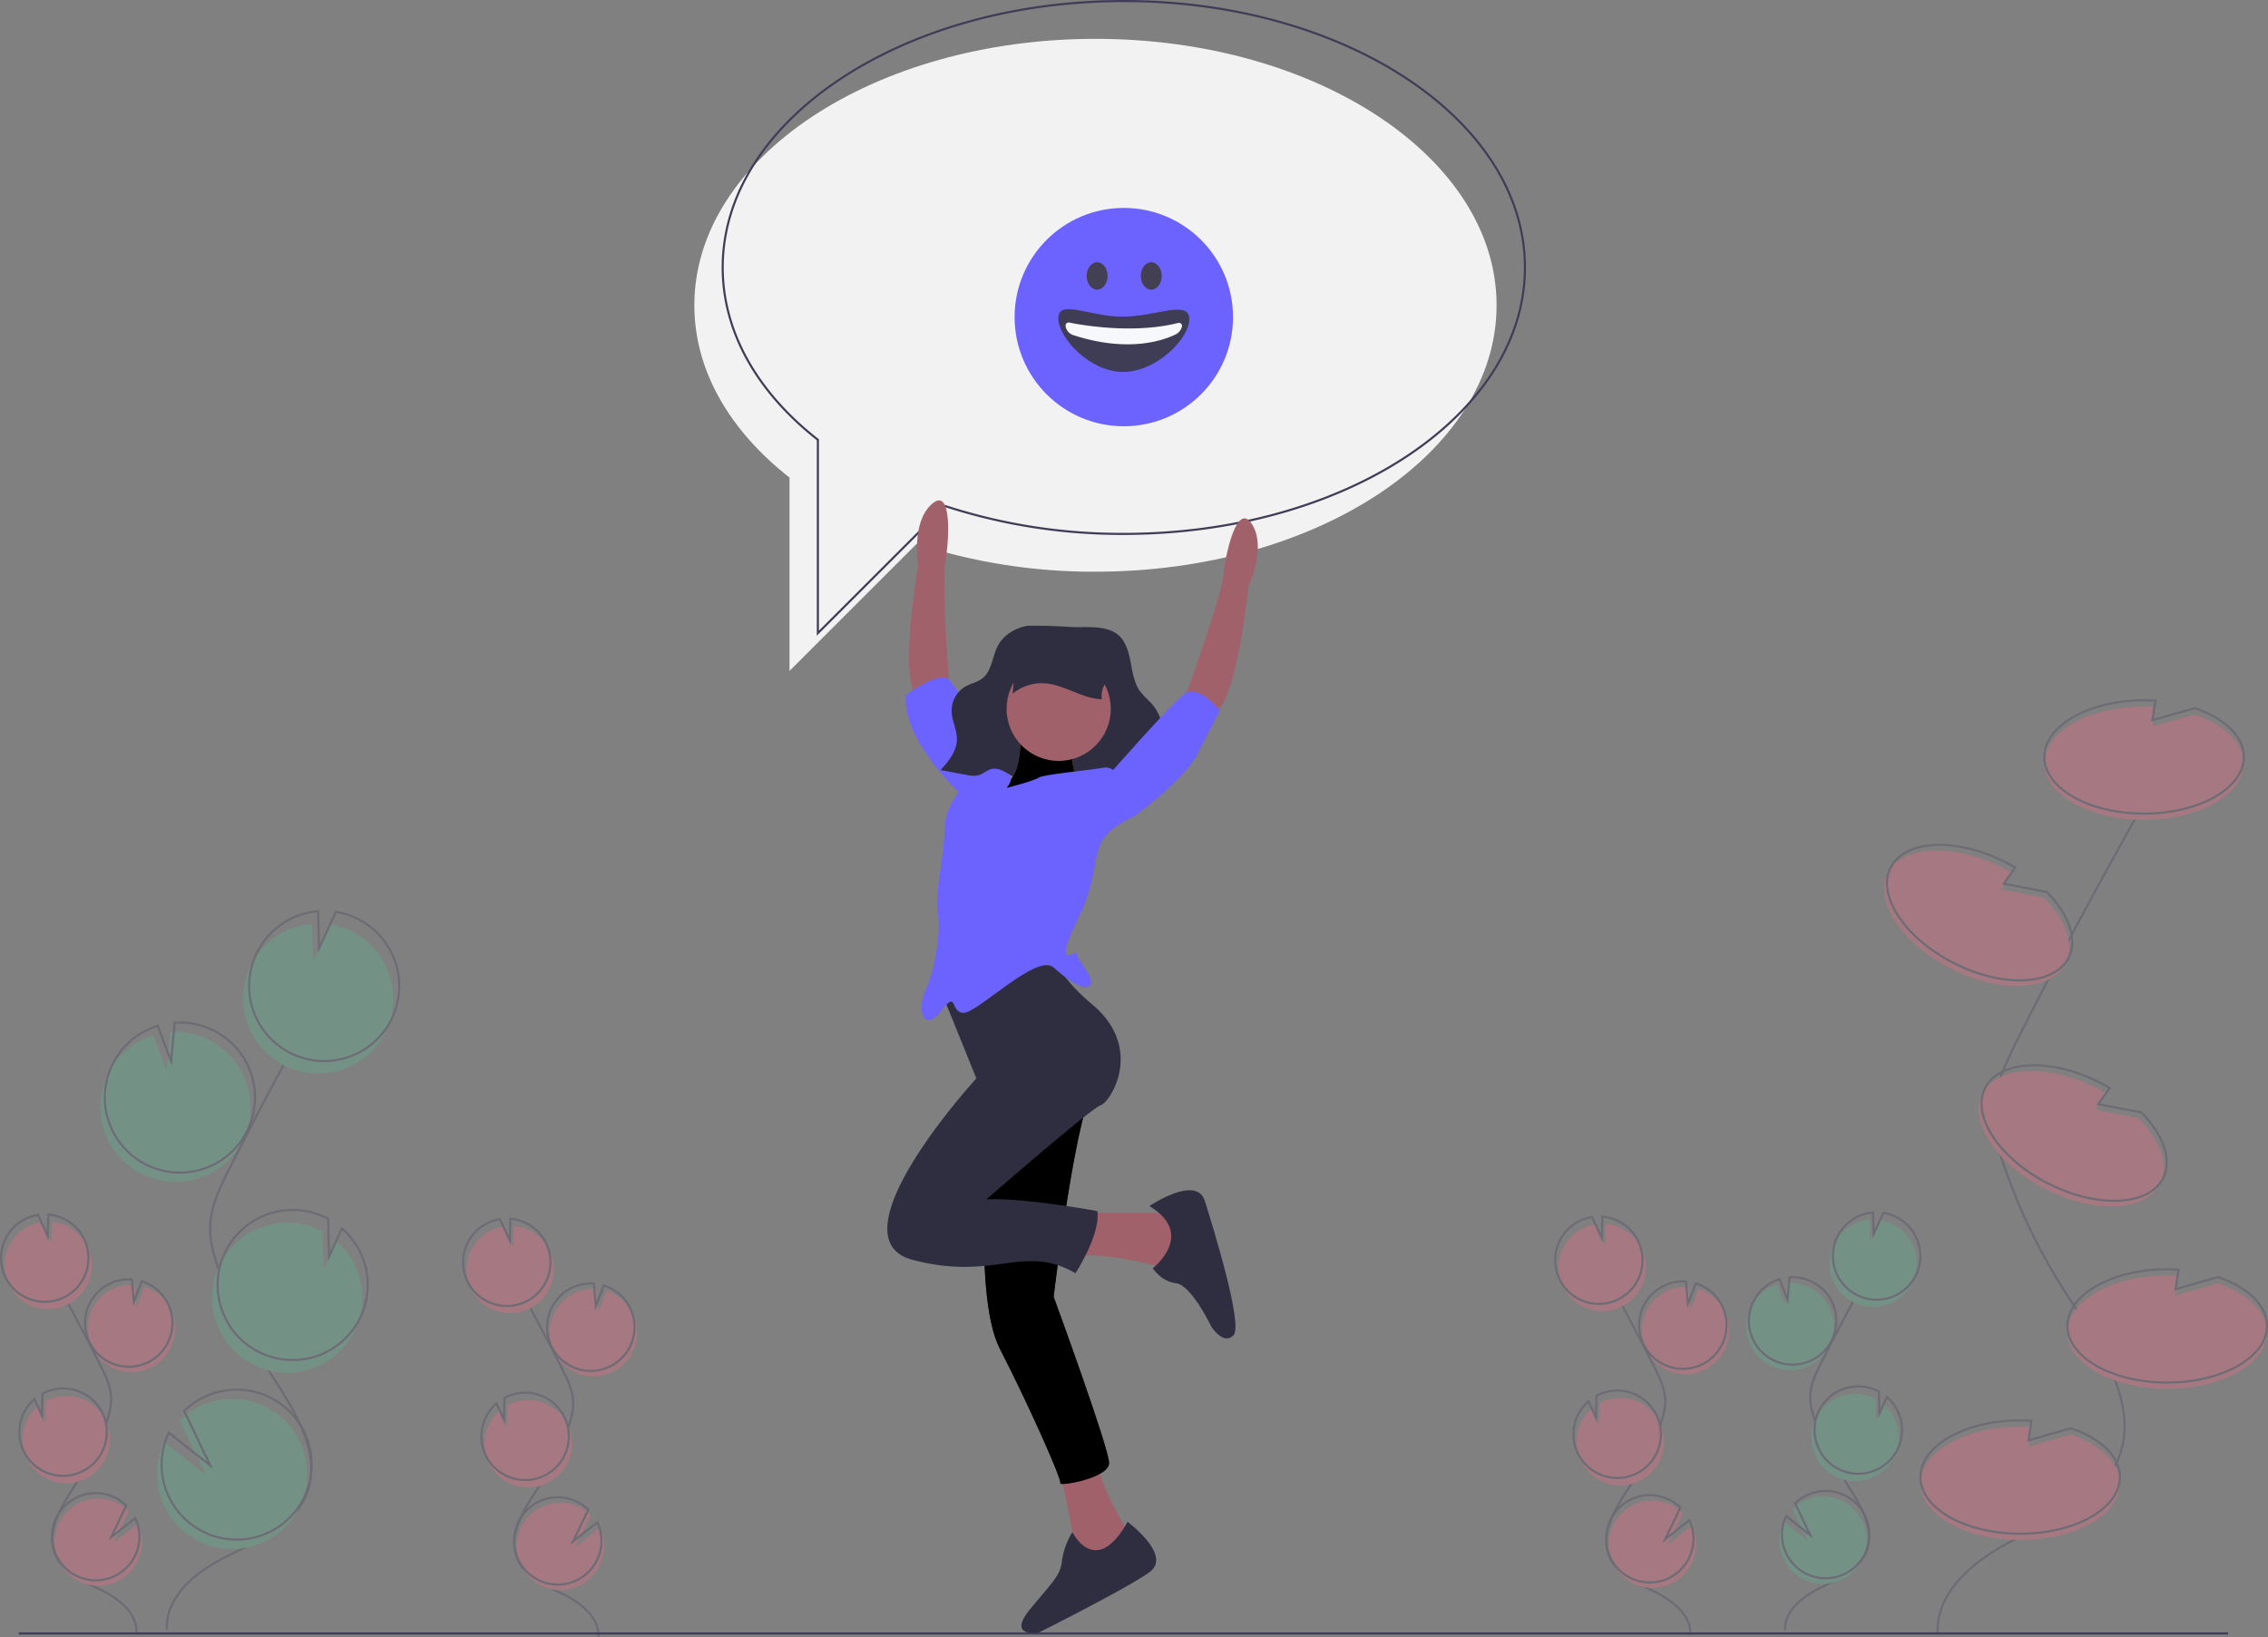 <svg xmlns="http://www.w3.org/2000/svg" xmlns:xlink="http://www.w3.org/1999/xlink" width="1079.944" height="779.709" xmlns:v="https://vecta.io/nano"><rect width="100%" height="100%" fill="#808080" stroke="none"/><style><![CDATA[.B{fill:none}.C{stroke:#3f3d56}.D{stroke-miterlimit:10}.E{fill:#ff6584}.F{fill:#57b894}.G{opacity:.3}.H{fill:#a0616a}.I{fill:#2f2e41}.J{fill:#6c63ff}]]></style><path d="M521.622 18.5c-105.486 0-191 56.816-191 126.902 0 31.294 17.059 59.936 45.322 82.062v92.104l60.546-60.546c27.49 8.928 56.229 13.411 85.132 13.282 105.486 0 191-56.816 191-126.902S627.108 18.5 521.622 18.5z" fill="#f2f2f2"/><g class="G"><use xlink:href="#B" class="F"/><g class="B C D"><path d="M849.973 776.682c-.495-9.271 8.313-16.181 16.631-20.306s17.9-7.978 21.735-16.433c5.513-12.151-3.919-25.329-11.121-36.561a125.3 125.3 0 0 1-12.919-26.631c-1.298-3.751-2.429-7.641-2.348-11.61.116-5.716 2.713-11.052 5.29-16.155q12.88-25.498 26.954-50.369"/><use xlink:href="#B" x="1.235" y="-2.611"/></g><use xlink:href="#C" class="F"/><use xlink:href="#C" x="1.647" y="-3.481" class="B C D"/><path d="M873.572 703.075c9.342 4.966 20.923 2.132 26.917-6.586s4.492-20.546-3.49-27.49l-3.569 7.796-.27-10.445c-.016-.01-.032-.02-.05-.027a20.81 20.81 0 0 0-30.591 19.1 20.81 20.81 0 0 0 11.053 17.652z" class="F"/><path d="M875.074 699.526c9.342 4.966 20.923 2.133 26.917-6.586s4.492-20.546-3.49-27.49l-3.569 7.796-.27-10.445c-.016-.01-.032-.02-.05-.027a20.81 20.81 0 0 0-30.576 19.102 20.81 20.81 0 0 0 11.038 17.649z" class="B C D"/><use xlink:href="#D" class="F"/><use xlink:href="#D" x="1.235" y="-2.61" class="B C D"/><use xlink:href="#E" class="E"/><g class="B C D"><use xlink:href="#F"/><use xlink:href="#E" x="-1.235" y="-2.611"/></g><use xlink:href="#G" class="E"/><use xlink:href="#G" x="-1.647" y="-3.481" class="B C D"/><use xlink:href="#H" class="E"/><use xlink:href="#I" class="B C D"/><use xlink:href="#J" class="E"/><use xlink:href="#J" x="-1.235" y="-2.61" class="B C D"/><use xlink:href="#E" x="520" y="-1" class="E"/><g class="B C D"><use xlink:href="#F" x="520" y="-1"/><use xlink:href="#E" x="518.765" y="-3.611"/></g><use xlink:href="#G" x="520" y="-1" class="E"/><use xlink:href="#G" x="518.353" y="-4.481" class="B C D"/><use xlink:href="#H" x="520" y="-1" class="E"/><use xlink:href="#I" x="520" y="-1" class="B C D"/><use xlink:href="#J" x="520" y="-1" class="E"/><use xlink:href="#J" x="518.765" y="-3.61" class="B C D"/><use xlink:href="#E" x="-220" y="-2" class="E"/><g class="B C D"><use xlink:href="#F" x="-220" y="-2"/><use xlink:href="#E" x="-221.235" y="-4.611"/></g><use xlink:href="#G" x="-220" y="-2" class="E"/><use xlink:href="#G" x="-221.647" y="-5.481" class="B C D"/><use xlink:href="#H" x="-220" y="-2" class="E"/><use xlink:href="#I" x="-220" y="-2" class="B C D"/><use xlink:href="#J" x="-220" y="-2" class="E"/><use xlink:href="#J" x="-221.235" y="-4.61" class="B C D"/><path d="M66.74 558.811c13.401 7.136 29.848 5.029 41.018-5.255s14.625-26.501 8.618-40.445-20.166-22.573-35.313-21.52l-1.693 18.345-6.41-16.834c-9.023 2.777-16.573 9.023-20.993 17.365-1.564 2.92-2.705 6.047-3.391 9.287-3.351 15.615 4.063 31.558 18.163 39.057z" class="F"/><path d="M79.479 776.159c-.849-15.925 14.28-27.795 28.568-34.88s30.747-13.704 37.336-28.227c9.469-20.873-6.731-43.509-19.103-62.803a215.23 215.23 0 0 1-22.191-45.745c-2.23-6.444-4.172-13.125-4.034-19.943.199-9.818 4.66-18.984 9.087-27.75q22.125-43.799 46.3-86.521m-86.58 84.036c13.401 7.136 29.848 5.029 41.018-5.255a35.75 35.75 0 0 0-26.695-61.965l-1.693 18.345-6.41-16.834a35.62 35.62 0 0 0-20.993 17.365 35.04 35.04 0 0 0-3.391 9.287c-3.351 15.615 4.063 31.558 18.163 39.057z" class="B C D"/><use xlink:href="#K" class="F"/><use xlink:href="#K" x="2.829" y="-5.979" class="B C D"/><path d="M120.016 649.72a35.75 35.75 0 0 0 40.24-58.533l-6.131 13.391-.463-17.941c-.027-.018-.056-.034-.085-.047a35.75 35.75 0 0 0-52.506 32.815 35.75 35.75 0 0 0 18.946 30.315z" class="F"/><path d="M122.597 643.624a35.75 35.75 0 0 0 40.24-58.533l-6.131 13.391-.463-17.941a.62.62 0 0 0-.085-.047c-17.433-9.268-39.078-2.648-48.345 14.785s-2.648 39.078 14.785 48.345z" class="B C D"/><path d="M74.844 703.287c.563 16.886 12.876 31.069 29.515 33.999s33.056-6.195 39.353-21.873.752-33.623-13.291-43.016-32.746-7.667-44.832 4.138L98 702.504l-19.765-15.649c-2.43 5.127-3.593 10.762-3.39 16.432z" class="F"/><path d="M76.966 698.803c.563 16.886 12.876 31.069 29.515 33.999s33.056-6.195 39.353-21.873.752-33.623-13.291-43.016-32.746-7.667-44.832 4.138l12.411 25.969-19.765-15.649c-2.43 5.127-3.593 10.762-3.39 16.432z" class="B C D"/><path d="M922.664 778.272c-1.1-20.616 18.486-35.982 36.982-45.153s39.803-17.74 48.332-36.54c12.258-27.02-8.714-56.323-24.729-81.3-11.881-18.535-21.524-38.413-28.726-59.218-2.886-8.342-5.4-16.991-5.221-25.817.258-12.71 6.032-24.576 11.764-35.922q28.641-56.699 59.937-112.004" class="B C D"/><use xlink:href="#L" class="E"/><use xlink:href="#L" y="-3" class="B C D"/><use xlink:href="#L" x="-59" y="343" class="E"/><use xlink:href="#L" x="-59" y="340" class="B C D"/><use xlink:href="#L" x="11" y="271" class="E"/><use xlink:href="#L" x="11" y="268" class="B C D"/><use xlink:href="#M" class="E"/><use xlink:href="#M" x="1.357" y="-2.675" class="B C D"/><use xlink:href="#M" x="45" y="105" class="E"/><use xlink:href="#M" x="46.357" y="102.325" class="B C D"/></g><path d="M8.944 778.034h1052M535.122.5c-105.486 0-191 56.816-191 126.902 0 31.294 17.059 59.936 45.322 82.062v92.104l60.546-60.546a271.68 271.68 0 0 0 85.132 13.282c105.486 0 191-56.816 191-126.902S640.608.5 535.122.5z" class="B C D"/><path d="M452.132 328.864s-3.842-51.741-2.033-61.204 3.508-36.4-6.438-27.545-6.412 28.945-6.412 28.945-9.438 54.682-.709 62.1 15.592-2.296 15.592-2.296z" class="H"/><path d="M459.295 380.031s-29.604-26.403-28.003-48.806c0 0 17.602-13.602 21.603-6.401s33.079 35.293 28.141 44.85-21.74 10.357-21.74 10.357z" class="J"/><path d="M564.107 332.826s17.602-48.806 18.402-58.407 6.401-36.004 13.602-24.803-1.6 29.604-1.6 29.604-5.601 55.207-16.002 60.007-14.402-6.401-14.402-6.401zm-48.005 244.829h47.206l2.4 24.003-11.201 2.4s-26.403-8.001-41.605-5.601 3.2-20.803 3.2-20.803z" class="H"/><path d="M547.305 574.455s22.403-15.202 26.403-2.4 18.402 59.207 13.602 64.008-10.401-4-10.401-4-9.601-20.002-16.802-20.803-11.201-7.201-11.201-7.201 20.802-16.002-1.6-29.604z" class="I"/><path d="M504.1 698.47s8.801 36.004 7.201 41.605 25.603 2.4 25.603 2.4l1.6-10.401s-16.002-25.603-16.002-36.804-18.402 3.2-18.402 3.2z" class="H"/><g class="I"><path d="M536.904 724.873s21.603 16.002 10.401 24.003-52.806 28.803-52.806 28.803-15.202 2.4-4-11.201 14.402-16.002 15.202-23.203a35.12 35.12 0 0 1 4.934-13.508c0 0 11.068 22.309 26.27-4.894z"/><use xlink:href="#N"/></g><use xlink:href="#N" opacity=".1"/><path d="M489.38 298.021c-5.719 1.035-11.385 4.177-14.229 9.544-2.653 5.006-2.822 11.696-7.042 15.291-2.52 2.146-5.94 2.642-8.754 4.328a13.48 13.48 0 0 0-6.201 12.008c.225 4.414 2.553 8.526 2.504 12.947-.064 5.747-4.038 10.492-7.776 14.651l12.395 2.3a12.34 12.34 0 0 0 5.734.152c2.141-.634 3.88-2.397 6.044-2.934 3.104-.771 6.175 1.117 8.944 2.792 7.882 4.768 16.334 8.366 24.756 11.949 2.477 1.054 5.287 2.109 7.731.972 1.974-.918 3.202-3.065 5.059-4.226 3.326-2.08 7.502-.514 11.239.513a37.15 37.15 0 0 0 25.383-2.161c-1.712-2-3.956-3.398-5.801-5.26s-3.338-4.499-2.85-7.151c.497-2.704 2.822-4.51 4.407-6.692a15.72 15.72 0 0 0 2.392-11.924c-.832-4.072-2.812-7.82-5.707-10.801a57.05 57.05 0 0 1-4.669-4.923c-2.916-3.938-3.638-9.151-4.571-14.061s-2.406-10.134-6.192-13.124c-6.033-4.763-15.829-3.139-22.881-3.612-6.724-.451-13.207-.575-19.915-.575zm-39.686 178.022l15.202 37.605s-69.608 76.009-30.404 86.41 52.806-8.001 77.609 6.401c0 0 12.001-18.402 10.401-29.604 0 0-34.404-6.401-52.806-5.601 0 0 49.606-43.205 54.407-44.805s20.803-27.203-4-48.006-18.402-32.004-18.402-32.004z" class="I"/><use xlink:href="#O" class="H"/><use xlink:href="#O" opacity=".1"/><g class="J"><path d="M540.105 388.832s-4.801-24.803-14.402-23.203-28.803 3.2-31.204 4.801-15.202 4.879-15.202 4.879 4.801-5.68 0-6.48-20.002 3.2-21.603 6.401-8.001 9.601-8.001 20.803-4.801 30.404-3.2 38.405-.8 26.403-5.601 36.804-.8 20.803 7.201 10.401 4 0 10.401.8 35.204-28.804 43.205-21.603 16.002 12.001 17.602 8.001-6.401-11.201-6.401-14.402-12.802 10.401.8-17.602.8-36.004 26.403-48.006z"/><path d="M533.704 387.232l6.401 1.6s23.203-16.802 29.604-28.803l11.201-21.603s-10.401-12.802-16.802-8.001-35.204 37.605-35.204 37.605z"/></g><circle cx="504.1" cy="337.626" r="24.803" class="H"/><path d="M482.159 330.441c4.238-3.516 9.651-5.296 15.149-4.982 9.508.585 17.877 7.36 27.4 7.572a9.82 9.82 0 0 1 .819-6.07c.739-1.513 1.904-2.98 1.747-4.656a5.68 5.68 0 0 0-2.054-3.364c-5.505-5.22-13.116-7.91-20.694-8.241-5.081-.222-14.779-.102-18.72 3.746-3.372 3.292-2.98 11.73-3.647 15.997z" class="I"/><circle cx="535.122" cy="151.034" r="52" class="J"/><g fill="#444053"><ellipse cx="522.416" cy="131.441" rx="4.987" ry="6.531"/><ellipse cx="548.184" cy="131.441" rx="4.987" ry="6.531"/></g><path d="M566.292 151.984c0 9.378-15.662 25.174-31.468 25.174s-30.874-16.152-30.874-25.53 14.742-.802 30.547-.802 31.794-8.22 31.794 1.158z" fill="#3f3d56"/><path d="M508.932 153.587s28.41 6.323 52.278.178c0 0 2.921 0 .925 3.377a5.38 5.38 0 0 1-2.189 2.047c-4.6 2.351-21.63 9.298-48.861.437-1.71-.539-3.037-1.899-3.534-3.621-.321-1.159-.182-2.258 1.381-2.418z" fill="#f6f8fb"/><defs ><path id="B" d="M842.557 650.151c7.802 4.154 17.377 2.928 23.879-3.059s8.514-15.428 5.017-23.546-11.74-13.141-20.558-12.528l-.986 10.679-3.731-9.8c-5.253 1.617-9.648 5.253-12.221 10.109a20.41 20.41 0 0 0-1.974 5.407 20.81 20.81 0 0 0 10.574 22.737z"/><path id="C" d="M873.552 591.959a20.79 20.79 0 0 1 16.682-10.968l.269 10.323 4.645-10.145a20.81 20.81 0 0 1 6.079 39.175 20.81 20.81 0 0 1-27.674-28.386z"/><path id="D" d="M847.275 734.259c.328 9.83 7.496 18.087 17.183 19.793s19.244-3.607 22.91-12.734.438-19.574-7.737-25.043-19.063-4.463-26.1 2.409l7.225 15.118-11.507-9.11c-1.415 2.985-2.092 6.265-1.974 9.566z"/><path id="E" d="M292.331 653.151c-7.802 4.154-17.377 2.928-23.879-3.059s-8.514-15.428-5.017-23.546 11.74-13.141 20.558-12.528l.986 10.679 3.731-9.8c5.253 1.617 9.648 5.253 12.221 10.109a20.41 20.41 0 0 1 1.974 5.407 20.81 20.81 0 0 1-10.574 22.737z"/><path id="F" d="M284.915 779.682c.495-9.271-8.313-16.181-16.631-20.306s-17.9-7.978-21.735-16.433c-5.513-12.151 3.919-25.329 11.121-36.561a125.3 125.3 0 0 0 12.919-26.631c1.298-3.751 2.429-7.641 2.348-11.61-.116-5.716-2.713-11.052-5.29-16.155q-12.88-25.498-26.954-50.369"/><path id="G" d="M261.335 594.959a20.79 20.79 0 0 0-16.682-10.968l-.269 10.323-4.645-10.145a20.81 20.81 0 0 0-6.079 39.175 20.81 20.81 0 0 0 27.674-28.386z"/><path id="H" d="M261.316 706.075c-9.342 4.966-20.923 2.132-26.917-6.586s-4.492-20.546 3.49-27.49l3.569 7.796.27-10.445c.016-.01.032-.02.05-.027a20.81 20.81 0 0 1 30.579 19.102 20.81 20.81 0 0 1-11.041 17.65z"/><path id="I" d="M259.813 702.526c-9.342 4.966-20.923 2.133-26.917-6.586s-4.492-20.546 3.49-27.49l3.569 7.796.27-10.445c.016-.01.032-.02.05-.027a20.81 20.81 0 0 1 30.576 19.102 20.81 20.81 0 0 1-11.038 17.649z"/><path id="J" d="M287.613 737.259c-.328 9.83-7.496 18.087-17.183 19.793s-19.244-3.607-22.91-12.734-.438-19.574 7.737-25.043 19.063-4.463 26.1 2.409l-7.225 15.118 11.507-9.11c1.415 2.985 2.092 6.265 1.974 9.566z"/><path id="K" d="M119.982 458.853a35.71 35.71 0 0 1 28.655-18.84l.463 17.733 7.978-17.426a35.75 35.75 0 0 1 10.441 67.292 35.75 35.75 0 0 1-47.537-48.759z"/><path id="L" d="M1045.079 340.281l-20.135 5.753 1.398-9.321-5.398-.179c-26.234 0-47.5 12.088-47.5 27s21.266 27 47.5 27 47.5-12.088 47.5-27c0-9.902-9.383-18.554-23.365-23.253z"/><path id="M" d="M973.309 427.551l-20.56-3.978 5.464-7.681-4.734-2.601c-23.396-11.867-47.831-10.706-54.576 2.593s6.753 33.7 30.149 45.566 47.831 10.706 54.576-2.593c4.479-8.831.025-20.791-10.319-31.307z"/><path id="N" d="M471.296 532.85s-8.801 83.21 4.801 109.613 29.604 62.408 28.803 64.008 23.203-2.4 23.203-9.601-26.403-79.21-26.403-79.21 11.201-93.611 20.002-100.012-50.406 15.202-50.406 15.202z"/><path id="O" d="M485.698 345.627s2.4 24.803-8.001 28.003 40.805 2.4 40.805 2.4-12.001-7.201-6.401-22.403-26.403-8.001-26.403-8.001z"/></defs></svg>